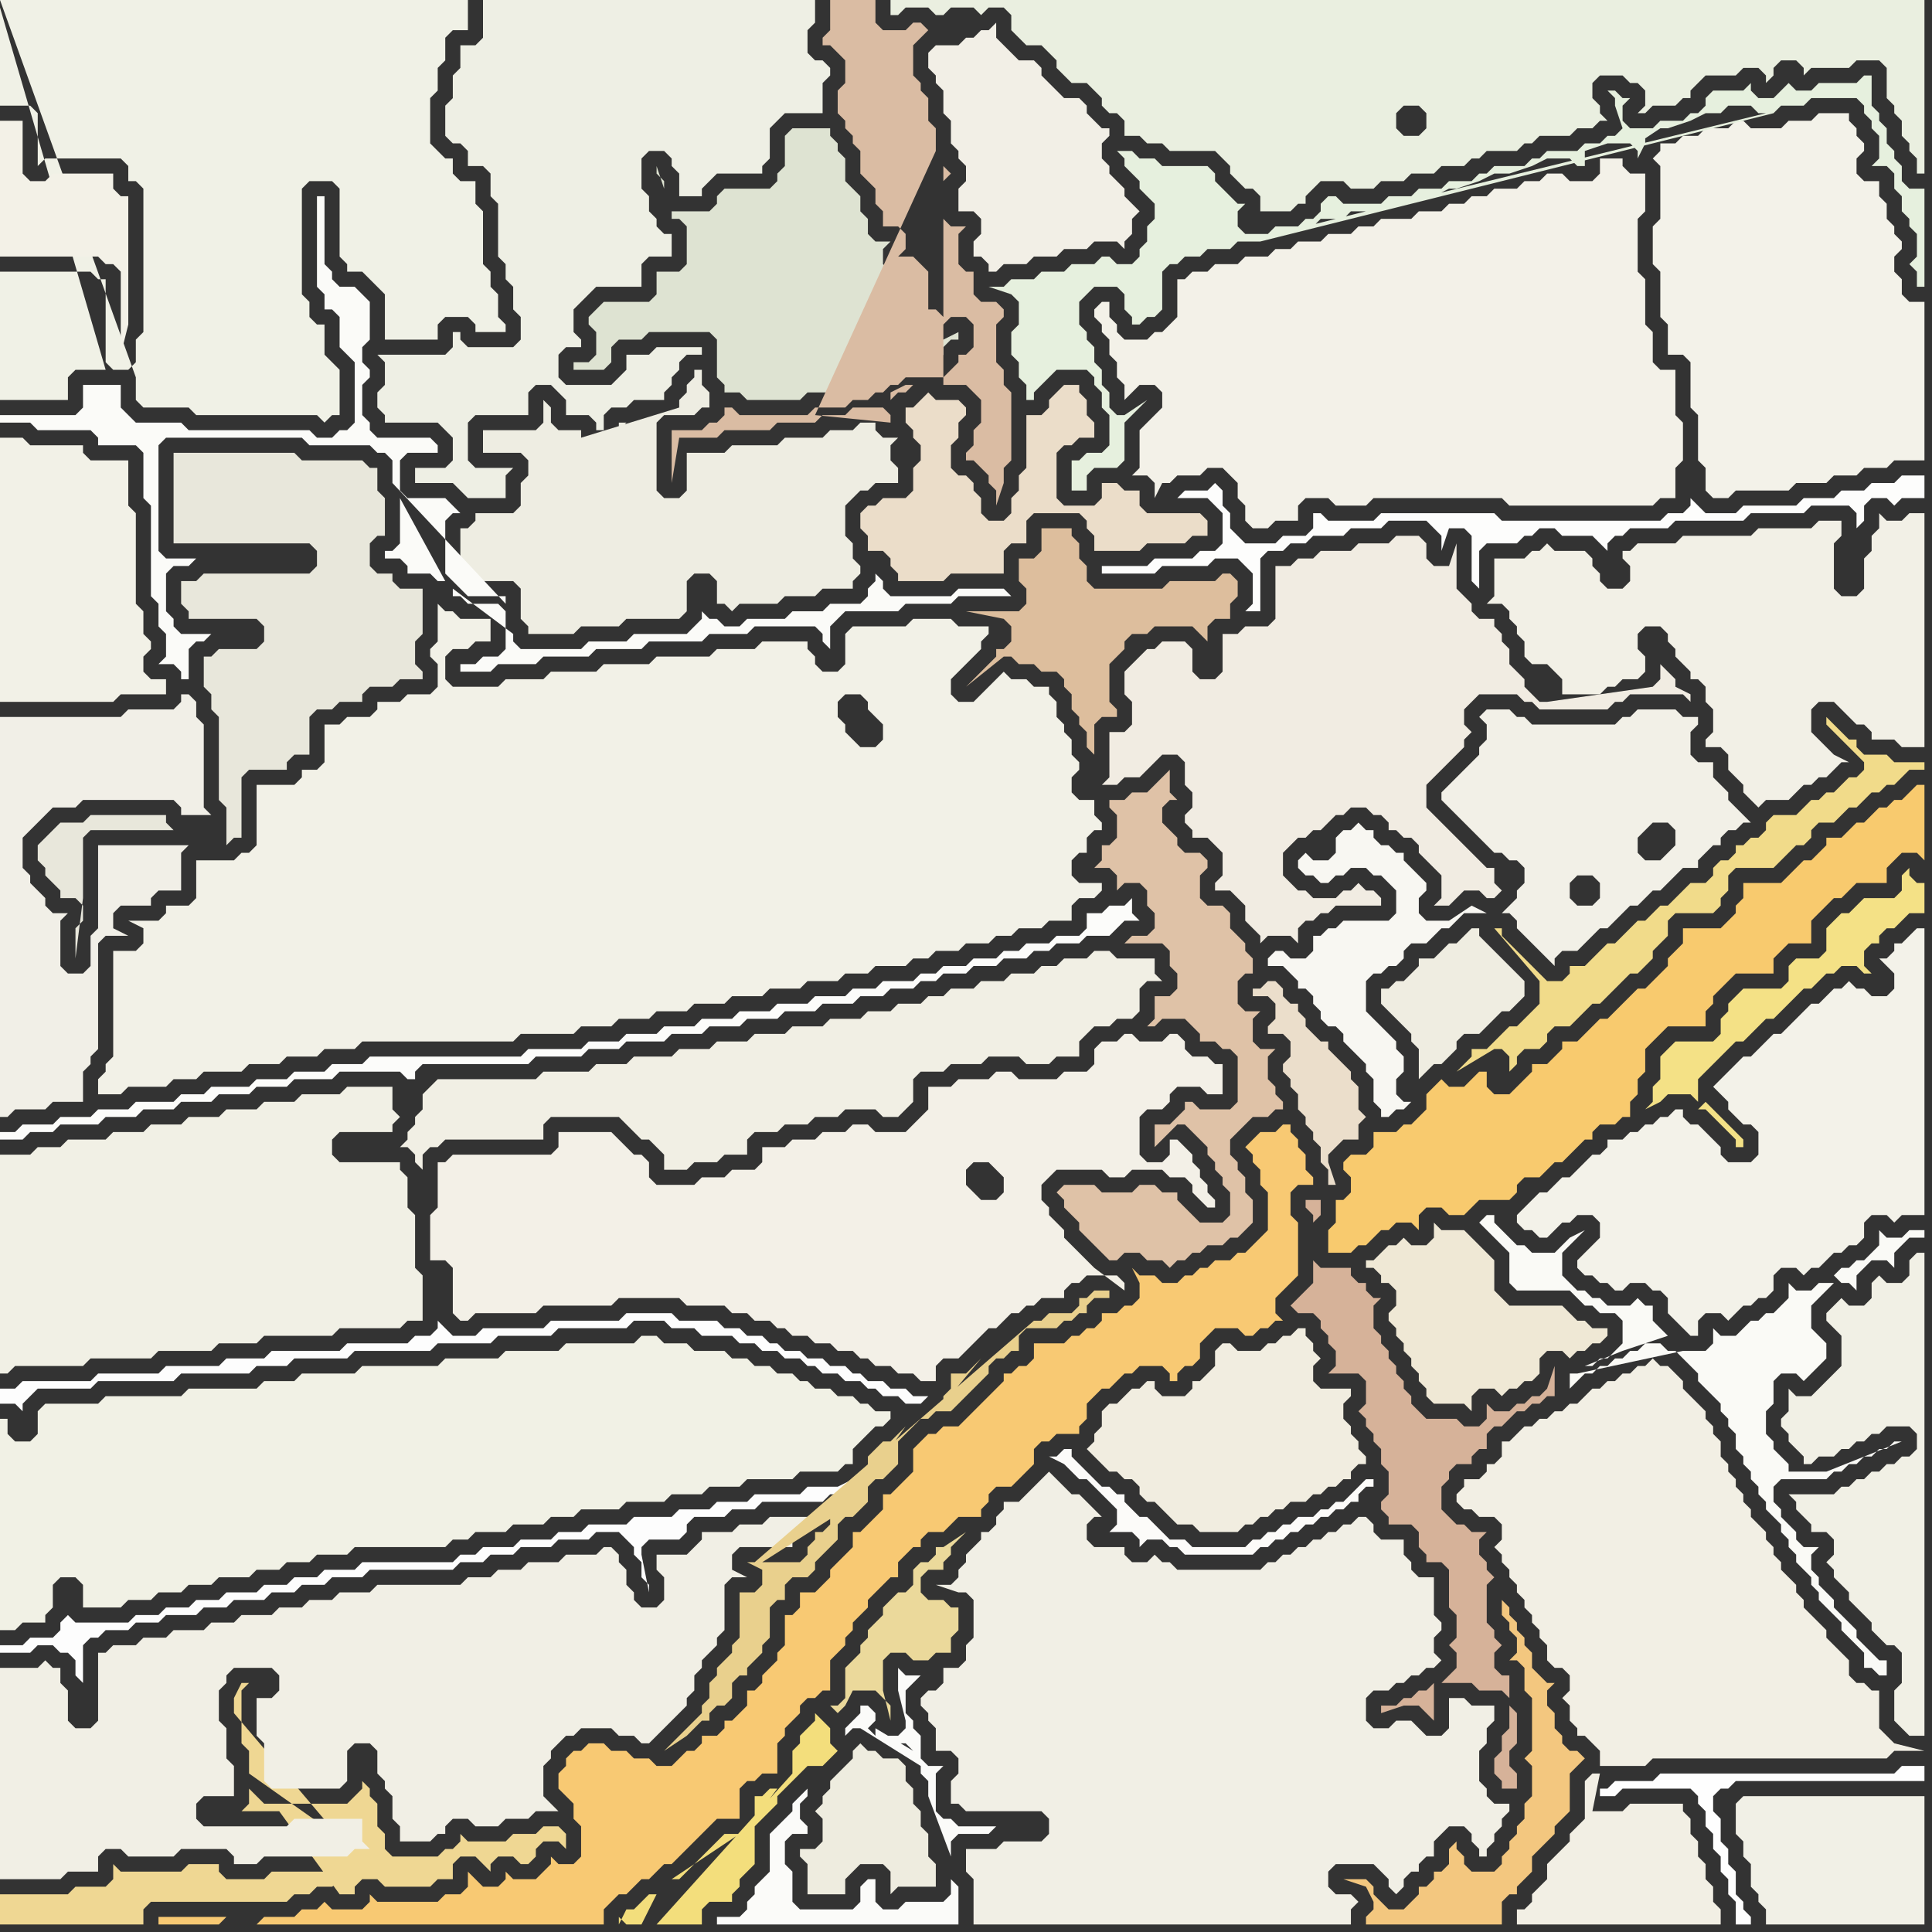 <svg width="256" height="256" xmlns="http://www.w3.org/2000/svg"><rect width="100%" height="100%" fill="#333333" stroke="none"/><script> 
var tempColor;
function hoverPath(evt){
obj = evt.target;
tempColor = obj.getAttribute("fill");
obj.setAttribute("fill","red");
//alert(tempColor);
//obj.setAttribute("stroke","red");}
function recoverPath(evt){
obj = evt.target;
obj.setAttribute("fill", tempColor);
//obj.setAttribute("stroke", tempColor);
}</script><path onmouseover="hoverPath(evt)" onmouseout="recoverPath(evt)" fill="rgb(222,227,210)" d="M  94,44l 0,0 1,1 0,5 1,1 0,1 2,0 1,1 7,0 1,-1 4,0 1,-1 2,0 1,-1 1,0 1,-1 1,0 1,-1 5,0 1,-1 0,-1 1,-1 1,0 0,-1 -2,1 -1,0 -1,-1 0,-1 -1,0 -1,-1 0,-5 -1,-1 -2,0 -1,-1 0,-2 1,-1 -2,0 -1,-1 0,-2 -1,-1 0,-2 -1,-1 -1,-1 0,-3 -1,-1 0,-1 -1,-1 0,-1 -5,0 -1,1 0,4 -1,1 0,1 -1,1 -6,0 -1,1 0,1 -1,1 -5,0 0,1 1,0 1,1 0,5 -1,1 -3,0 0,3 -1,1 -6,0 -1,1 -1,1 0,1 1,1 0,3 -1,1 -2,0 0,1 4,0 1,-1 0,-2 1,-1 3,0 1,-1 8,0 -6,-19 0,-1 -1,-1 0,-1 1,3 6,19Z"/>
<path onmouseover="hoverPath(evt)" onmouseout="recoverPath(evt)" fill="rgb(241,236,226)" d="M  151,87l 0,0 -1,1 -1,1 0,3 1,1 0,3 -1,1 -2,0 0,6 -1,1 2,0 1,-1 2,0 1,-1 1,-1 1,-1 2,0 1,1 0,3 1,1 0,2 -1,1 0,1 1,1 0,1 2,0 1,1 1,1 0,3 -1,1 0,1 2,0 1,1 1,1 0,2 1,1 1,1 0,1 1,-1 3,0 1,1 0,-2 1,-1 1,0 1,-1 1,0 1,-1 6,0 0,-1 -1,-1 -1,0 -1,-1 -1,1 -1,0 -1,1 -3,0 -1,-1 -1,0 -1,-1 -1,-1 0,-3 1,-1 1,-1 1,0 1,-1 1,0 1,-1 1,-1 1,0 1,-1 2,0 1,1 1,0 1,1 0,1 1,0 1,1 1,0 1,1 0,1 1,1 1,1 1,1 0,3 -1,1 2,0 1,-1 0,0 1,-1 2,0 1,1 1,0 1,-1 -1,-1 0,-2 -1,0 -1,-1 -1,-1 -1,-1 -1,-1 -1,-1 -1,-1 -1,-1 -1,-1 0,-3 1,-1 1,-1 1,-1 1,-1 1,-1 0,-1 1,-1 -1,-1 0,-2 1,-1 1,-1 5,0 1,1 1,0 1,1 9,0 1,-1 1,0 1,-1 7,0 1,1 0,-1 -2,-1 0,-1 -1,-1 -1,-1 0,2 -1,1 -14,2 -1,0 -1,-1 0,0 -1,-1 0,-1 -1,-1 -1,-1 0,-2 -1,-1 0,-1 -1,-1 0,-1 -2,0 -1,-1 0,-1 -1,-1 -1,-1 0,-6 -1,3 -2,0 -1,-1 0,-2 -1,-1 -3,0 -1,1 -4,0 -1,1 -4,0 -1,1 -2,0 -1,1 -2,0 0,7 -1,1 -3,0 -1,1 -2,0 0,5 -1,1 -2,0 -1,-1 0,-3 -1,-1 -3,0 -1,1 -1,0 -1,1Z"/>
<path onmouseover="hoverPath(evt)" onmouseout="recoverPath(evt)" fill="rgb(241,240,230)" d="M  231,238l -1,1 0,4 1,1 0,2 1,1 0,3 1,1 0,1 1,1 0,2 21,0 0,-17Z"/>
<path onmouseover="hoverPath(evt)" onmouseout="recoverPath(evt)" fill="rgb(240,241,230)" d="M  0,1l 0,13 4,0 1,1 0,7 1,-1 10,0 1,1 0,2 1,0 1,1 0,19 -1,1 0,3 -1,1 -2,0 -1,-1 0,-11 -1,0 -1,-1 -12,0 0,17 9,0 0,-3 1,-1 4,0 -14,-48 18,49 0,3 1,1 6,0 1,1 16,0 1,1 1,-1 1,0 0,-6 -1,-1 0,0 -1,-1 0,-4 -1,0 -1,-1 0,-2 -1,-1 0,-14 1,-1 3,0 1,1 0,9 1,1 0,1 2,0 1,1 1,1 1,1 0,6 7,0 0,-2 1,-1 3,0 1,1 0,1 4,0 0,-1 -1,-1 0,-3 -1,-1 0,-2 -1,-1 0,-7 -1,-1 0,-3 -2,0 -1,-1 0,-2 -1,0 -1,-1 -1,-1 0,-6 1,-1 0,-3 1,-1 0,-3 1,-1 2,0 0,-4 -62,0 18,50 -18,-49Z"/>
<path onmouseover="hoverPath(evt)" onmouseout="recoverPath(evt)" fill="rgb(241,240,229)" d="M  0,169l 0,13 1,0 1,-1 9,0 1,-1 8,0 1,-1 7,0 1,-1 5,0 1,-1 9,0 1,-1 8,0 1,-1 2,0 0,-6 -1,-1 0,-7 -1,-1 0,-4 -1,-1 0,-1 -8,0 -1,-1 0,-2 1,-1 7,0 0,-1 1,-1 -1,-1 0,-3 -6,0 -1,1 -5,0 -1,1 -4,0 -1,1 -4,0 -1,1 -4,0 -1,1 -4,0 -1,1 -4,0 -1,1 -5,0 -1,1 -3,0 -1,1 -4,0Z"/>
<path onmouseover="hoverPath(evt)" onmouseout="recoverPath(evt)" fill="rgb(241,239,228)" d="M  57,144l 0,0 -1,1 0,2 -1,1 0,1 -1,1 0,1 -1,1 1,0 1,1 0,1 1,1 0,-2 1,-1 1,0 1,-1 13,0 0,-2 1,-1 9,0 1,1 1,1 1,1 1,0 1,1 1,1 0,2 3,0 1,-1 3,0 1,-1 3,0 0,-2 1,-1 3,0 1,-1 3,0 1,-1 3,0 1,-1 4,0 1,1 2,0 2,-2 0,-3 1,-1 3,0 1,-1 4,0 1,-1 4,0 1,1 3,0 1,-1 3,0 0,-2 1,-1 1,-1 2,0 1,-1 2,0 1,-1 0,-3 1,-1 2,0 -1,-1 0,-2 -5,0 -1,-1 -2,0 -1,1 -3,0 -1,1 -2,0 -1,1 -3,0 -1,1 -3,0 -1,1 -3,0 -1,1 -2,0 -1,1 -3,0 -1,1 -3,0 -1,1 -4,0 -1,1 -4,0 -1,1 -4,0 -1,1 -4,0 -1,1 -4,0 -1,1 -5,0 -1,1 -4,0 -1,1 -6,0 -1,1 -13,0 -1,1Z"/>
<path onmouseover="hoverPath(evt)" onmouseout="recoverPath(evt)" fill="rgb(238,239,228)" d="M  66,0l -2,0 0,5 -1,1 -2,0 0,3 -1,1 0,3 -1,1 0,4 1,1 1,0 1,1 0,2 2,0 1,1 0,3 1,1 0,7 1,1 0,2 1,1 0,3 1,1 0,3 -1,1 -6,0 -1,-1 0,-1 -1,0 0,2 -1,1 -9,0 1,1 0,3 -1,1 0,2 1,1 0,1 7,0 1,1 1,1 0,3 -1,1 -4,0 0,2 5,0 1,1 1,1 5,0 0,-3 1,-1 -5,0 -1,-1 0,-5 1,-1 7,0 0,-3 1,-1 2,0 1,1 1,1 0,2 3,0 1,1 0,1 1,0 0,-2 1,-1 2,0 1,-1 4,0 0,-1 1,-1 0,-1 1,-1 0,-1 1,-1 2,0 0,-1 -6,0 -1,1 -3,0 0,2 -1,1 -1,1 -6,0 -1,-1 0,-3 1,-1 2,0 0,-1 -1,-1 0,-3 1,-1 1,-1 1,-1 6,0 0,-3 1,-1 3,0 0,-3 -1,0 -1,-1 0,-1 -1,-1 0,-2 -1,-1 0,-4 1,-1 2,0 1,1 0,1 1,1 0,3 3,0 0,-1 1,-1 1,-1 6,0 0,-1 1,-1 0,-4 1,-1 1,-1 5,0 0,-4 1,-1 0,-1 -1,-1 -1,0 -1,-1 0,-3 1,-1 0,-3Z"/>
<path onmouseover="hoverPath(evt)" onmouseout="recoverPath(evt)" fill="rgb(252,251,249)" d="M  140,193l -1,0 2,1 0,0 1,1 1,1 1,0 1,1 1,1 1,1 1,1 0,2 -1,1 3,0 1,1 0,1 1,-1 2,0 1,1 1,0 1,1 9,0 1,-1 1,0 1,-1 1,0 1,-1 1,0 1,-1 1,0 1,-1 1,0 1,-1 1,0 1,-1 1,0 0,-1 1,-1 1,0 0,-1 -1,0 -2,2 -1,1 -1,0 -1,1 -1,0 -1,1 -2,0 -1,1 -1,0 -1,1 -1,0 -1,1 -1,0 -1,1 -7,0 -1,-1 -2,0 -1,-1 -1,-1 -1,-1 -1,0 -1,-1 -1,-1 0,-1 -1,0 -1,-1 -1,0 -1,-1 -1,-1 -1,-1 -1,-1 0,-1 -1,0 -1,1Z"/>
<path onmouseover="hoverPath(evt)" onmouseout="recoverPath(evt)" fill="rgb(235,222,203)" d="M  180,145l 0,-1 -1,-1 0,-1 -2,-2 -1,-1 0,-1 -1,0 -1,-1 -1,-1 0,-1 -1,-1 0,-1 -1,0 -1,-1 0,-1 -1,-1 -1,0 -1,1 -1,0 0,1 2,0 1,1 0,2 -1,1 0,1 2,0 1,1 0,2 -1,1 0,1 1,1 0,1 1,1 0,2 1,1 0,1 1,1 0,1 1,1 0,2 1,1 0,2 1,0 -1,-3 0,-1 1,-1 1,-1 2,0 0,-2 1,-1 -1,-1Z"/>
<path onmouseover="hoverPath(evt)" onmouseout="recoverPath(evt)" fill="rgb(253,253,253)" d="M  1,218l -1,0 0,1 4,0 1,-1 2,0 1,1 1,0 1,1 0,2 1,1 0,-5 1,-1 1,0 1,-1 3,0 1,-1 3,0 1,-1 4,0 1,-1 3,0 1,-1 4,0 1,-1 3,0 1,-1 3,0 1,-1 4,0 1,-1 11,0 1,-1 3,0 1,-1 3,0 1,-1 4,0 1,-1 4,0 1,-1 3,0 1,1 1,1 0,1 1,1 0,2 1,1 0,1 -1,-5 0,-1 1,-1 4,0 1,-1 0,-1 1,-1 4,0 1,-1 3,0 1,-1 8,0 1,-1 2,0 0,-1 1,-1 -2,1 -4,0 -1,1 -6,0 -1,1 -4,0 -1,1 -4,0 -1,1 -5,0 -1,1 -5,0 -1,1 -3,0 -1,1 -4,0 -1,1 -4,0 -1,1 -2,0 -1,1 -12,0 -1,1 -4,0 -1,1 -3,0 -1,1 -3,0 -1,1 -4,0 -1,1 -3,0 -1,1 -3,0 -1,1 -3,0 -1,1 -7,0 -1,-1 0,0 -1,1 0,1 -1,1 -3,0 -1,1Z"/>
<path onmouseover="hoverPath(evt)" onmouseout="recoverPath(evt)" fill="rgb(234,239,224)" d="M  148,15l 0,0 1,1 0,2 2,0 1,1 2,0 1,1 6,0 1,1 1,1 0,1 1,1 1,1 1,0 1,1 0,2 4,0 1,-1 1,0 0,-1 1,-1 1,-1 3,0 1,1 3,0 1,-1 3,0 1,-1 3,0 1,-1 3,0 1,-1 1,0 1,-1 4,0 1,-1 1,0 1,-1 4,0 1,-1 2,0 1,-1 1,0 -1,-1 0,-1 -1,-1 0,-2 1,-1 3,0 1,1 1,0 1,1 0,2 -1,1 1,0 1,-1 3,0 1,-1 1,0 0,-1 1,-1 1,-1 4,0 1,-1 2,0 1,1 0,1 1,-1 0,-1 1,-1 2,0 1,1 0,1 1,-1 5,0 1,-1 3,0 1,1 0,4 1,1 0,1 1,1 0,2 1,1 0,1 1,1 0,2 1,0 0,-23 -137,0 0,2 1,0 1,-1 3,0 1,1 1,0 1,-1 3,0 1,1 1,-1 2,0 1,1 0,2 1,1 1,1 2,0 1,1 1,1 0,1 1,1 1,1 2,0 1,1 1,1 0,1 1,1 1,0 19,14 0,0 -19,-14 40,3 -2,0 -1,-1 0,-2 1,-1 2,0 1,1 0,2 -1,1 -40,-3Z"/>
<path onmouseover="hoverPath(evt)" onmouseout="recoverPath(evt)" fill="rgb(239,232,213)" d="M  198,170l 0,-3 -1,-1 -1,-1 -1,-1 -1,-1 -3,0 -1,-1 0,2 -1,1 -2,0 -1,-1 -1,1 -1,0 -1,1 -1,1 -1,0 0,1 1,0 1,1 0,1 1,0 1,1 0,2 -1,1 0,1 1,1 0,1 1,1 0,1 1,1 0,1 1,1 0,1 1,1 0,1 1,1 4,0 1,1 0,-2 1,-1 2,0 1,1 1,-1 1,0 1,-1 1,0 1,-1 0,-2 1,-1 2,0 1,1 1,-1 1,0 1,-1 1,0 1,-1 0,-1 -2,0 -1,-1 -1,0 -1,-1 -1,-1 -7,0 -1,-1 -1,-1Z"/>
<path onmouseover="hoverPath(evt)" onmouseout="recoverPath(evt)" fill="rgb(242,239,228)" d="M  208,226l 0,2 1,1 0,1 1,0 1,1 1,1 0,2 6,0 1,-1 31,0 1,-1 4,0 -4,-1 0,0 -1,-1 -1,-1 0,-5 -1,0 -1,-1 -1,0 -1,-1 0,-2 -1,-1 -1,-1 -1,-1 0,-1 -1,-1 -1,-1 -1,-1 0,-1 -1,-1 0,-1 -1,-1 -1,-1 0,-1 -1,-1 0,-1 -1,-1 0,-1 -1,-1 -1,-1 0,-1 -1,-1 0,-1 -1,-1 0,-1 -1,-1 0,-1 -1,-1 0,-2 -1,-1 0,-1 -1,-1 0,-1 -1,-1 -1,-1 -1,-1 0,-1 -1,-1 -1,-1 -1,0 -1,-1 -1,1 -1,0 -1,1 -1,0 -1,1 -1,0 -1,1 -1,0 -1,1 -1,1 -1,0 -1,1 -1,0 -1,1 -1,0 -1,1 -1,0 -1,1 -1,1 -1,0 0,2 -1,1 -1,0 0,1 -1,1 -2,0 0,1 -1,1 0,1 1,1 1,0 1,1 2,0 1,1 0,2 -1,1 1,1 0,1 1,1 0,1 1,1 0,1 1,1 0,1 1,1 0,1 1,1 0,1 1,1 0,2 1,1 1,0 1,1 0,2 -1,1 1,1 4,9 -1,0 -1,1 0,5 -1,1 -1,1 0,1 -2,2 -1,1 0,2 -1,1 -1,1 0,1 -1,1 -1,0 0,2 27,0 0,-2 -1,-1 0,-2 -1,-1 0,-2 -1,-1 0,-2 -1,-1 0,-2 -1,-1 0,-1 -7,0 -1,1 -4,0 1,-5 -4,-9Z"/>
<path onmouseover="hoverPath(evt)" onmouseout="recoverPath(evt)" fill="rgb(242,240,230)" d="M  216,73l -1,0 0,1 1,1 0,2 -1,1 -2,0 -1,-1 0,-1 -1,-1 0,-1 -1,-1 -4,0 -1,-1 -1,1 -1,0 -1,1 -4,0 0,5 -1,1 2,0 1,1 0,1 1,1 0,1 1,1 0,2 1,1 2,0 1,1 1,1 0,2 5,0 1,-1 1,0 1,-1 2,0 1,-1 0,-2 -1,-1 0,-2 1,-1 2,0 1,1 0,1 1,1 0,1 1,1 1,1 0,1 1,0 1,1 0,2 1,1 0,3 -1,1 0,1 2,0 1,1 0,2 1,1 1,1 0,1 1,1 1,1 1,-1 3,0 1,-1 1,-1 1,0 1,-1 1,0 1,-1 1,-1 1,0 -2,-1 0,0 -1,-1 -1,-1 -1,-1 0,-3 1,-1 2,0 1,1 1,1 1,1 1,0 1,1 0,1 3,0 1,1 3,0 0,-31 -2,0 -1,1 -2,0 -1,-1 0,2 -1,1 0,2 -1,1 0,4 -1,1 -2,0 -1,-1 0,-6 1,-1 0,-2 -3,0 -1,1 -7,0 -1,1 -9,0 -1,1 -5,0 -1,1Z"/>
<path onmouseover="hoverPath(evt)" onmouseout="recoverPath(evt)" fill="rgb(239,215,147)" d="M  45,251l 2,0 0,-1 1,-1 2,0 1,1 6,0 1,-1 2,0 0,-2 1,-1 2,0 2,2 0,-1 1,-1 2,0 1,1 1,0 1,-1 0,-1 1,-1 2,0 1,1 0,-2 -1,-1 -2,0 -1,1 -3,0 -1,1 -5,0 -1,-1 0,1 -1,1 -1,0 -1,1 -6,0 -1,-1 0,-2 -1,-1 0,-3 -1,-1 0,-1 -1,-1 0,1 -1,1 0,0 -1,1 -11,0 -1,-1 -1,-1 0,2 -1,1 5,0 8,11 2,-3 -11,0 -1,1 -5,0 -1,-1 0,-1 -4,0 -1,1 -8,0 -1,-1 0,2 -1,1 -4,0 -1,1 -9,0 0,4 19,0 0,-2 1,-1 18,0 1,-1 2,0 1,-1 2,0 3,-2 -2,3 3,-4 2,0 -17,-12 0,-3 -1,-1 0,-7 1,-1 -1,0 -1,2 0,2 17,20 -3,4Z"/>
<path onmouseover="hoverPath(evt)" onmouseout="recoverPath(evt)" fill="rgb(253,253,253)" d="M  58,175l 0,1 -1,1 -2,0 -1,1 -8,0 -1,1 -9,0 -1,1 -5,0 -1,1 -7,0 -1,1 -8,0 -1,1 -9,0 -1,1 -2,0 0,2 2,0 1,1 0,-1 1,-1 0,0 1,-1 7,0 1,-1 10,0 1,-1 9,0 1,-1 4,0 1,-1 7,0 1,-1 10,0 1,-1 7,0 1,-1 7,0 1,-1 9,0 1,-1 4,0 1,1 3,0 1,1 4,0 1,1 2,0 1,1 2,0 1,1 2,0 1,1 1,0 1,1 2,0 1,1 2,0 1,1 1,0 1,1 2,0 1,1 2,0 1,-1 -2,0 -1,-1 -2,0 -1,-1 -2,0 -1,-1 -1,0 -1,-1 -2,0 -1,-1 -2,0 -1,-1 -2,0 -1,-1 -1,0 -1,-1 -2,0 -1,-1 -2,0 -1,-1 -5,0 -1,-1 -6,0 -1,1 -9,0 -1,1 -8,0 -1,1 -3,0 -1,-1 -1,-1Z"/>
<path onmouseover="hoverPath(evt)" onmouseout="recoverPath(evt)" fill="rgb(238,236,223)" d="M  111,235l 0,0 -1,1 0,1 -1,1 0,1 -1,1 1,1 0,3 -1,1 -2,0 0,1 1,1 0,4 5,0 0,-2 1,-1 1,-1 3,0 1,1 0,3 1,-1 5,0 0,-3 -1,-1 0,-3 -1,-1 0,-2 -1,-1 0,-2 -1,-1 0,-2 -1,-1 -2,0 -1,-1 -1,0 -1,-1 -1,1 0,1 -1,1 -1,1Z"/>
<path onmouseover="hoverPath(evt)" onmouseout="recoverPath(evt)" fill="rgb(235,217,155)" d="M  117,220l 0,0 1,-1 2,0 1,1 2,0 1,-1 2,0 0,-2 1,-1 0,-3 -1,0 -1,-1 -2,0 -1,-1 0,-2 1,-1 2,0 0,-1 1,-1 0,-1 1,-1 1,-1 -3,2 -1,0 0,1 -1,1 -1,0 -1,1 0,2 -1,1 -1,0 -1,1 -1,1 0,1 -1,1 -1,1 0,1 -1,1 0,1 -1,1 -1,1 0,4 -1,1 -1,0 1,1 0,0 1,-1 0,0 1,-2 3,0 1,1 1,1 0,2 -1,-4Z"/>
<path onmouseover="hoverPath(evt)" onmouseout="recoverPath(evt)" fill="rgb(242,239,230)" d="M  150,27l 0,0 -1,-1 0,-1 -1,-1 -1,-1 0,-1 -1,-1 0,-2 1,-1 0,-1 -1,0 -1,-1 -1,-1 0,-1 -1,-1 -2,0 -1,-1 -1,-1 -1,-1 0,-1 -1,-1 -2,0 -1,-1 -1,-1 -1,-1 0,-2 -1,1 -1,0 -1,1 -1,0 -1,1 -3,0 -1,1 0,2 1,1 0,1 1,1 0,3 1,1 0,3 1,1 0,1 1,1 0,2 -1,1 0,3 2,0 1,1 0,2 -1,1 0,2 1,0 1,1 0,1 1,0 1,-1 3,0 1,-1 3,0 1,-1 3,0 1,-1 3,0 1,1 0,-1 1,-1 0,-2 1,-1 -1,-1Z"/>
<path onmouseover="hoverPath(evt)" onmouseout="recoverPath(evt)" fill="rgb(243,241,232)" d="M  151,59l 0,3 -1,1 2,0 1,1 0,2 1,-2 1,0 1,-1 3,0 1,-1 2,0 1,1 1,1 0,2 1,1 0,2 1,1 2,0 1,-1 3,0 0,-2 1,-1 3,0 1,1 4,0 1,-1 17,0 1,1 19,0 1,-1 2,0 0,-4 1,-1 0,-5 -1,-1 0,-6 -2,0 -1,-1 0,-4 -1,-1 0,-6 -1,-1 0,-7 1,-1 0,-5 -2,0 -1,-1 0,-1 -3,0 0,2 -1,1 -3,0 -1,-1 -2,0 -1,1 -2,0 -1,1 -3,0 -1,1 -2,0 -1,1 -2,0 -1,1 -3,0 -1,1 -4,0 -1,1 -2,0 -1,1 -3,0 -1,1 -3,0 -1,1 -2,0 -1,1 -3,0 -1,1 -3,0 -1,1 -2,0 -1,1 -1,0 0,5 -1,1 -1,1 -1,0 -1,1 -3,0 -1,-1 0,-1 -1,-1 0,-2 -1,0 -1,1 0,1 1,1 0,1 1,1 0,2 1,1 0,2 1,1 0,2 1,-1 0,0 1,-1 2,0 1,1 0,2 -1,1 -1,1 -1,1Z"/>
<path onmouseover="hoverPath(evt)" onmouseout="recoverPath(evt)" fill="rgb(242,240,231)" d="M  221,109l 0,0 1,1 0,2 -2,2 -2,0 -1,-1 0,-2 1,-1 1,-1 2,0 1,7 1,-1 2,0 0,-1 1,-1 1,-1 1,0 0,-1 1,-1 1,0 1,-1 1,0 -1,-1 0,0 -1,-1 -1,-1 0,-1 -1,-1 -1,-1 0,-2 -2,0 -1,-1 0,-3 1,-1 0,-1 -2,0 -1,-1 -5,0 -1,1 -1,0 -1,1 -11,0 -1,-1 -1,0 -1,-1 -3,0 -1,1 1,1 0,2 -1,1 0,1 -1,1 -1,1 -1,1 -2,2 0,1 1,1 1,1 1,1 1,1 1,1 1,1 1,1 1,0 1,1 1,0 1,1 0,2 -1,1 0,1 -1,1 -1,1 1,0 1,1 0,1 1,1 1,1 1,1 1,1 1,1 0,-1 1,-1 2,0 1,-1 1,-1 1,-1 1,0 2,-2 1,-1 1,0 1,-1 1,-1 1,0 1,-1 1,-1 -1,-7 -9,10 -1,1 -2,0 -1,-1 0,-2 1,-1 2,0 1,1 0,2 9,-10Z"/>
<path onmouseover="hoverPath(evt)" onmouseout="recoverPath(evt)" fill="rgb(241,239,231)" d="M  0,100l 0,48 1,0 1,-1 4,0 1,-1 4,0 0,-4 1,-1 0,-1 1,-1 0,-14 1,-1 3,0 -2,-1 0,-2 1,-1 4,0 0,-1 1,-1 3,0 0,-5 1,-1 -12,0 0,11 -1,1 0,4 -1,1 -2,0 -1,-1 0,-6 1,-1 -2,0 -1,-1 0,-1 -1,-1 -1,-1 0,-1 -1,-1 0,-4 1,-1 1,-1 1,-1 1,-1 3,0 1,-1 12,0 1,1 0,1 4,0 -1,-1 0,-11 -1,-1 0,-2 -1,-1 -1,0 0,1 -1,1 -6,0 -1,1 -16,0Z"/>
<path onmouseover="hoverPath(evt)" onmouseout="recoverPath(evt)" fill="rgb(241,241,229)" d="M  5,188l 0,2 -1,1 -2,0 -1,-1 0,-2 -1,0 0,28 2,0 1,-1 3,0 0,-1 1,-1 0,-3 1,-1 2,0 1,1 0,3 5,0 1,-1 3,0 1,-1 3,0 1,-1 3,0 1,-1 4,0 1,-1 3,0 1,-1 3,0 1,-1 4,0 1,-1 12,0 1,-1 2,0 1,-1 4,0 1,-1 4,0 1,-1 3,0 1,-1 5,0 1,-1 5,0 1,-1 4,0 1,-1 4,0 1,-1 6,0 1,-1 5,0 1,-1 1,0 0,-2 1,-1 2,-2 1,0 1,-1 0,-1 -2,0 -1,-1 -1,0 -1,-1 -2,0 -1,-1 -2,0 -1,-1 -1,0 -1,-1 -2,0 -1,-1 -2,0 -1,-1 -2,0 -1,-1 -4,0 -1,-1 -3,0 -1,-1 -2,0 -1,1 -9,0 -1,1 -7,0 -1,1 -7,0 -1,1 -10,0 -1,1 -7,0 -1,1 -4,0 -1,1 -9,0 -1,1 -10,0 -1,1 -7,0 -1,1Z"/>
<path onmouseover="hoverPath(evt)" onmouseout="recoverPath(evt)" fill="rgb(241,239,229)" d="M  14,219l -1,0 0,9 -1,1 -2,0 -1,-1 0,-4 -1,-1 0,-2 -1,0 -1,-1 -1,1 -5,0 0,28 8,0 1,-1 4,0 0,-2 1,-1 2,0 1,1 6,0 1,-1 6,0 1,1 0,1 3,0 1,-1 11,0 1,-1 2,0 -1,-1 0,-3 -9,0 -1,1 -11,0 -1,-1 0,-2 1,-1 4,0 0,-4 -1,-1 0,-4 -1,-1 0,-4 1,-1 0,-1 1,-1 5,0 1,1 0,2 -1,1 -2,0 0,5 1,1 0,5 1,1 9,0 1,-1 0,-4 1,-1 2,0 1,1 0,3 1,1 0,1 1,1 0,3 1,1 0,2 4,0 1,-1 1,0 0,-1 1,-1 2,0 1,1 3,0 1,-1 3,0 1,-1 3,0 -1,-1 0,0 -1,-1 0,-4 1,-1 0,-1 2,-2 1,0 1,-1 4,0 1,1 2,0 1,1 1,0 1,-1 1,-1 1,-1 1,-1 1,-1 0,-1 1,-1 0,-2 1,-1 0,-1 1,-1 1,-1 0,-1 1,-1 0,-6 1,-1 2,0 -2,-1 0,-2 1,-1 7,0 0,-1 1,-1 0,-1 1,-1 -5,0 -1,1 -3,0 -1,1 -4,0 0,1 -1,1 -1,1 -4,0 0,2 1,1 0,3 -1,1 -2,0 -1,-1 0,-1 -1,-1 0,-2 -1,-1 0,-1 -1,-1 -1,0 -1,1 -4,0 -1,1 -4,0 -1,1 -3,0 -1,1 -3,0 -1,1 -11,0 -1,1 -4,0 -1,1 -3,0 -1,1 -3,0 -1,1 -4,0 -1,1 -3,0 -1,1 -4,0 -1,1 -3,0 -1,1 -3,0 -1,1Z"/>
<path onmouseover="hoverPath(evt)" onmouseout="recoverPath(evt)" fill="rgb(243,240,231)" d="M  58,156l 0,4 -1,1 0,6 2,0 1,1 0,6 1,1 1,0 1,-1 8,0 1,-1 9,0 1,-1 8,0 1,1 5,0 1,1 2,0 1,1 2,0 1,1 1,0 1,1 2,0 1,1 2,0 1,1 2,0 1,1 1,0 1,1 2,0 1,1 2,0 1,1 2,0 0,-2 1,-1 2,0 1,-1 1,-1 2,-2 1,0 1,-1 1,-1 1,0 1,-1 1,0 1,-1 3,0 0,-1 1,-1 1,0 1,-1 4,0 1,1 0,1 -4,-3 -1,-1 -1,-1 -1,-1 -1,-1 0,-1 -1,-1 -1,-1 0,-1 -1,-1 0,-2 1,-1 1,-1 6,0 1,1 2,0 1,-1 4,0 1,1 2,0 1,1 0,1 2,2 1,0 0,-1 -1,-1 0,-1 -1,-1 0,-1 -1,-1 0,-1 -1,-1 -1,-1 -1,0 0,2 -1,1 -2,0 -1,-1 0,-5 1,-1 2,0 1,-1 0,-1 1,-1 3,0 1,1 2,0 0,-4 -1,0 -1,-1 -2,0 -1,-1 0,-1 -1,-1 -1,0 -1,1 -3,0 -1,-1 -1,0 -1,1 -2,0 -1,1 0,2 -1,1 -3,0 -1,1 -5,0 -1,-1 -2,0 -1,1 -4,0 -1,1 -3,0 0,3 -1,1 -1,1 -1,1 -4,0 -1,-1 -2,0 -1,1 -3,0 -1,1 -3,0 -1,1 -3,0 0,2 -1,1 -3,0 -1,1 -3,0 -1,1 -5,0 -1,-1 0,-2 -1,-1 -1,0 -1,-1 -1,-1 -1,-1 -7,0 0,2 -1,1 -13,0 -1,1 -1,0 0,2 75,0 0,2 -1,1 -2,0 -1,-1 -1,-1 0,-2 1,-1 2,0 1,1 1,1Z"/>
<path onmouseover="hoverPath(evt)" onmouseout="recoverPath(evt)" fill="rgb(238,237,226)" d="M  77,58l 0,-1 -3,0 -1,-1 0,-2 -1,-1 0,3 -1,1 -7,0 0,3 5,0 1,1 0,2 -1,1 0,3 -1,1 -5,0 0,1 -1,1 -1,0 0,5 1,1 0,0 1,1 5,0 1,1 0,4 1,1 0,1 6,0 1,-1 5,0 1,-1 7,0 1,-1 0,-4 1,-1 2,0 1,1 0,3 1,0 1,1 1,-1 5,0 1,-1 4,0 1,-1 4,0 0,-1 1,-1 0,-1 -1,-1 0,-2 -1,-1 0,-4 1,-1 1,-1 1,0 1,-1 3,0 0,-2 -1,-1 0,-2 1,-1 -2,0 -1,-1 0,-1 -2,0 -1,1 -3,0 -1,1 -5,0 -1,1 -6,0 -1,1 -5,0 0,5 -1,1 -2,0 -1,-1 0,-9 1,-1 4,0 1,-1 1,0 0,-2 -1,-1 0,-2 -1,0 0,1 -1,1 0,1 -1,1 0,1 -13,4 1,1 0,0 -1,-1 2,1 2,0 1,-1 0,0 -3,1 -2,-1 5,-1 1,-1 -1,0 0,1 -5,1Z"/>
<path onmouseover="hoverPath(evt)" onmouseout="recoverPath(evt)" fill="rgb(243,242,233)" d="M  222,19l -2,0 0,1 -1,1 1,1 0,7 -1,1 0,5 1,1 0,6 1,1 0,4 2,0 1,1 0,6 1,1 0,6 1,1 0,3 1,1 2,0 1,-1 7,0 1,-1 4,0 1,-1 3,0 1,-1 3,0 1,-1 4,0 0,-21 -2,0 -1,-1 0,-2 -1,-1 0,-2 1,-1 0,-1 -1,-1 0,-1 -1,-1 0,-2 -1,-1 0,-2 -2,0 -1,-1 0,-2 1,-1 0,-1 -1,-1 0,-1 -1,-1 0,-1 -4,0 -1,1 -3,0 -1,1 -4,0 -1,-1 -1,0 -1,1 -3,0 -1,1 -2,0 -1,1Z"/>
<path onmouseover="hoverPath(evt)" onmouseout="recoverPath(evt)" fill="rgb(241,240,229)" d="M  244,180l 0,1 -1,1 -2,2 -1,1 -2,0 -1,-1 0,3 -1,1 0,1 1,1 0,1 1,1 1,1 0,1 1,0 1,-1 2,0 1,-1 1,0 1,-1 1,0 1,-1 1,0 1,-1 3,0 1,1 0,2 -1,1 -1,0 -1,1 -1,0 -1,1 -1,0 -1,1 -1,0 -1,1 -1,0 -1,1 -6,0 1,1 0,1 1,1 1,1 0,1 2,0 1,1 0,2 -1,1 1,1 0,1 1,1 1,1 0,1 1,1 1,1 1,1 0,1 1,1 1,1 1,0 1,1 0,4 -1,1 0,4 1,1 0,0 1,1 2,0 0,-64 -1,0 -1,1 0,2 -1,1 -2,0 -1,-1 -1,1 0,2 -1,1 -2,0 -1,-1 -1,1 0,0 -1,1 0,1 1,1 0,0 1,1Z"/>
<path onmouseover="hoverPath(evt)" onmouseout="recoverPath(evt)" fill="rgb(242,241,231)" d="M  0,61l 0,32 15,0 1,-1 6,0 0,-2 -2,0 -1,-1 0,-2 1,-1 0,-1 -1,-1 0,-3 -1,-1 0,-12 -1,-1 0,-6 -5,0 -1,-1 0,-1 -7,0 -1,-1 -3,0Z"/>
<path onmouseover="hoverPath(evt)" onmouseout="recoverPath(evt)" fill="rgb(218,188,163)" d="M  124,20l 0,-3 -1,-1 0,-3 -1,-1 0,-1 -1,-1 0,-4 1,-1 1,-1 0,0 -1,-1 -1,0 -1,1 -3,0 -1,-1 0,-3 -6,0 0,4 -1,1 0,1 1,0 1,1 1,1 0,3 -1,1 0,3 1,1 0,1 1,1 0,1 1,1 0,3 1,1 1,1 0,2 1,1 0,2 2,0 1,1 0,2 -1,1 2,0 1,1 1,1 0,5 1,0 1,1 0,1 1,-1 2,0 1,1 0,3 -1,1 -1,0 0,1 -1,1 -1,1 -5,0 -1,1 -1,0 -1,1 -1,0 -1,1 -2,0 -1,1 -4,0 -1,1 -9,0 -1,-1 -1,0 0,1 -1,1 -1,0 -1,1 -4,0 0,7 1,-6 5,0 1,-1 6,0 1,-1 5,0 1,-1 3,0 1,-1 4,0 1,1 0,-2 1,-1 1,0 1,-1 -1,0 -2,1 0,4 -10,-1 16,-35 1,31 3,0 1,1 1,1 0,3 -1,1 0,2 -1,1 0,1 1,0 1,1 1,1 0,1 1,1 0,2 1,-3 0,-2 1,-1 0,-9 -1,-1 0,-2 -1,-1 0,-5 1,-1 0,-1 -1,-1 -2,0 -1,-1 0,-3 -1,0 -1,-1 0,-4 1,-1 -2,0 -1,-1 0,-5 1,-1 -1,-1 0,29 -1,-31Z"/>
<path onmouseover="hoverPath(evt)" onmouseout="recoverPath(evt)" fill="rgb(235,221,201)" d="M  143,52l 0,-1 -2,0 -1,1 -1,1 0,1 -1,1 -2,0 0,7 -1,1 0,2 -1,1 0,2 -1,1 -2,0 -1,-1 0,-2 -1,-1 0,-1 -1,-1 -1,0 -1,-1 0,-3 1,-1 0,-2 1,-1 0,-1 -1,-1 -3,0 -1,-1 -1,1 0,0 -1,1 -1,0 0,2 1,1 0,1 1,1 0,2 -1,1 0,3 -1,1 -3,0 -1,1 -1,0 -1,1 0,2 1,1 0,2 2,0 1,1 0,1 1,1 0,1 6,0 1,-1 7,0 0,-3 1,-1 2,0 0,-3 1,-1 6,0 1,1 0,1 1,1 0,2 6,0 1,-1 5,0 1,-1 2,0 0,-2 -1,-1 -7,0 -1,-1 0,-2 -2,0 -1,-1 -2,0 0,2 -1,1 -4,0 -1,-1 0,-6 1,-1 1,0 1,-1 2,0 0,-2 -1,-1 0,-2 -1,-1Z"/>
<path onmouseover="hoverPath(evt)" onmouseout="recoverPath(evt)" fill="rgb(223,194,167)" d="M  155,132l -2,0 0,3 -1,1 1,0 1,-1 3,0 1,1 1,1 0,1 2,0 1,1 1,0 1,1 0,6 -1,1 -4,0 -1,-1 -1,0 0,1 -1,1 -1,1 -2,0 0,3 3,-3 1,0 1,1 1,1 1,1 0,1 1,1 0,1 1,1 0,1 1,1 0,3 -1,1 -3,0 -1,-1 -1,-1 -1,-1 0,-1 -2,0 -1,-1 -2,0 -1,1 -4,0 -1,-1 -4,0 -1,1 1,1 0,1 1,1 1,1 0,1 1,1 1,1 1,1 1,1 1,0 1,-1 2,0 1,1 2,0 1,1 1,-1 1,0 1,-1 1,0 1,-1 2,0 1,-1 1,0 1,-1 1,-1 0,-3 -1,-1 0,-2 -1,-1 0,-1 -1,-1 0,-2 1,-1 1,-1 1,-1 2,0 1,-1 1,0 0,-1 -1,-1 0,-1 -1,-1 0,-3 1,-1 -2,0 -1,-1 0,-3 1,-1 -2,0 -1,-1 0,-3 1,-1 1,0 0,-2 -1,-1 0,-1 -1,-1 -1,-1 0,-2 -1,-1 -2,0 -1,-1 0,-3 1,-1 0,-1 -1,-1 -2,0 -1,-1 0,-1 -1,-1 -1,-1 0,-2 1,-1 1,0 -1,-1 0,-3 -1,1 -1,1 -1,1 -2,0 -1,1 -2,0 0,1 1,1 0,3 -1,1 -1,0 0,2 -1,1 2,0 1,1 0,2 1,-1 2,0 1,1 0,2 1,1 0,2 -1,1 -2,0 -1,1 5,0 1,1 0,2 1,1 0,2 -1,1Z"/>
<path onmouseover="hoverPath(evt)" onmouseout="recoverPath(evt)" fill="rgb(214,178,153)" d="M  191,207l 0,0 1,1 0,5 1,1 0,3 -1,1 1,1 0,2 -1,1 -1,1 4,0 1,1 3,0 1,1 0,-3 -1,0 -1,-1 0,-2 1,-1 -1,-1 0,-1 -1,-1 0,-5 1,-1 -1,-1 0,-1 -1,-1 0,-2 1,-1 -2,0 -1,-1 -1,0 -1,-1 -1,-1 0,-3 1,-1 0,-1 1,-1 2,0 0,-1 1,-1 1,0 0,-2 1,-1 1,0 1,-1 1,-1 1,0 1,-1 1,0 1,-1 1,0 0,-4 -1,3 0,0 -1,1 -1,0 -1,1 -1,0 -1,1 -2,0 -1,-1 0,2 -1,1 -2,0 -1,-1 -4,0 -1,-1 -1,-1 0,-1 -1,-1 0,-1 -1,-1 0,-1 -1,-1 0,-1 -1,-1 0,-1 -1,-1 0,-3 1,-1 -1,0 -1,-1 0,-1 -1,0 -1,-1 0,-1 -4,0 -1,-1 0,-5 1,-1 0,-2 -2,0 0,1 1,1 0,9 -1,1 -2,2 1,1 2,0 1,1 0,1 1,1 0,1 1,1 0,2 -1,1 4,0 1,1 0,3 -1,1 1,1 0,1 1,1 0,1 1,1 0,2 1,1 0,3 -1,1 0,1 1,1 0,1 3,0 1,1 0,2 1,1 0,1 2,0 9,19 0,3 -1,1 0,2 -1,1 0,2 1,1 0,1 2,0 0,-2 -1,-1 0,-2 1,-1 0,-4 -1,-1 -9,-19 -1,16 -1,1 -1,0 -1,1 -1,0 -1,1 -2,0 0,1 3,-1 2,0 1,1 1,1 0,-5 1,-16Z"/>
<path onmouseover="hoverPath(evt)" onmouseout="recoverPath(evt)" fill="rgb(254,254,254)" d="M  213,237l -1,0 0,1 2,0 1,-1 9,0 1,1 0,1 1,1 0,2 1,1 0,2 1,1 0,2 1,1 0,2 1,1 0,3 2,0 0,-1 -1,-1 0,-1 -1,-1 0,-3 -1,-1 0,-2 -1,-1 0,-3 -1,-1 0,-2 1,-1 1,0 1,-1 25,0 0,-2 -3,0 -1,1 -31,0 -1,1 -5,0 -1,1Z"/>
<path onmouseover="hoverPath(evt)" onmouseout="recoverPath(evt)" fill="rgb(252,252,250)" d="M  1,150l -1,0 0,1 3,0 1,-1 3,0 1,-1 5,0 1,-1 4,0 1,-1 4,0 1,-1 4,0 1,-1 4,0 1,-1 4,0 1,-1 5,0 1,-1 8,0 1,1 1,0 0,-1 1,-1 14,0 1,-1 6,0 1,-1 4,0 1,-1 5,0 1,-1 4,0 1,-1 4,0 1,-1 4,0 1,-1 4,0 1,-1 4,0 1,-1 3,0 1,-1 3,0 1,-1 2,0 1,-1 3,0 1,-1 3,0 1,-1 3,0 1,-1 2,0 1,-1 3,0 1,-1 3,0 1,-1 1,-1 2,0 -1,-1 0,-2 -1,1 -2,0 -1,1 -2,0 0,2 -1,1 -3,0 -1,1 -3,0 -1,1 -2,0 -1,1 -3,0 -1,1 -3,0 -1,1 -2,0 -1,1 -4,0 -1,1 -3,0 -1,1 -4,0 -1,1 -4,0 -1,1 -4,0 -1,1 -4,0 -1,1 -4,0 -1,1 -4,0 -1,1 -4,0 -1,1 -7,0 -1,1 -20,0 -1,1 -4,0 -1,1 -4,0 -1,1 -4,0 -1,1 -5,0 -1,1 -3,0 -1,1 -5,0 -1,1 -4,0 -1,1 -4,0 -1,1 -4,0 -1,1 -1,0 53,-6Z"/>
<path onmouseover="hoverPath(evt)" onmouseout="recoverPath(evt)" fill="rgb(232,231,219)" d="M  29,110l -6,0 -1,-1 0,-1 -10,0 -1,1 -3,0 -1,1 -1,1 -1,1 0,2 1,1 0,1 1,1 1,1 0,1 2,0 1,1 0,2 -1,1 0,4 1,-8 0,-8 1,-1 17,0 1,1 0,1 1,-1 1,0 0,-8 1,-1 5,0 0,-1 1,-1 2,0 0,-5 1,-1 2,0 1,-1 3,0 0,-1 1,-1 3,0 1,-1 3,0 0,-1 -1,-1 0,-3 1,-1 0,-6 -3,0 -1,-1 0,-1 -2,0 -1,-1 0,-3 1,-1 1,0 0,-5 -1,-1 0,-3 -1,0 -1,-1 -8,0 -1,-1 -16,0 0,12 18,0 1,1 0,2 -1,1 -14,0 -1,1 -2,0 0,3 1,1 0,1 9,0 1,1 0,2 -1,1 -5,0 -1,1 -1,0 0,4 1,1 0,2 1,1 0,11 1,1 0,4 -1,-1Z"/>
<path onmouseover="hoverPath(evt)" onmouseout="recoverPath(evt)" fill="rgb(248,201,115)" d="M  30,254l -9,0 0,1 8,0 1,-1 4,1 46,0 0,-2 1,-1 1,-1 1,0 1,-1 1,-1 1,0 1,-1 1,-1 1,0 1,-1 1,-1 1,-1 1,-1 1,-1 1,-1 3,0 0,-4 1,-1 1,0 1,-1 2,0 0,-4 1,-1 0,-1 1,-1 1,-1 0,-1 1,-1 1,0 1,-1 1,0 0,-4 1,-1 1,-1 0,-1 1,-1 0,-1 1,-1 1,-1 0,-1 1,-1 1,-1 1,-1 1,0 0,-2 1,-1 1,-1 1,0 0,-1 1,-1 2,0 1,-1 1,-1 3,0 0,-1 1,-1 0,-1 1,-1 2,0 3,-3 0,-2 1,-1 1,0 1,-1 3,0 0,-1 1,-1 0,-2 1,-1 1,-1 1,0 1,-1 1,-1 1,0 1,-1 3,0 1,1 0,1 1,0 0,-1 1,-1 1,0 1,-1 0,-2 1,-1 1,-1 3,0 1,1 1,0 1,-1 1,0 1,-1 1,0 -1,-1 0,-2 1,-1 1,-1 1,-1 0,-7 -1,-1 0,-3 1,-1 2,0 0,-1 -1,-1 0,-2 -1,-1 0,-1 -1,-1 0,-1 -1,0 -1,1 -2,0 -1,1 -1,1 1,1 0,1 1,1 0,2 1,1 0,5 -1,1 -1,1 -1,1 -1,0 -1,1 -2,0 -1,1 -1,0 -1,1 -1,0 -1,1 -2,0 -1,-1 -2,0 -1,-1 1,2 0,2 -1,1 -1,0 -1,1 -2,0 0,1 -1,1 -1,0 -1,1 -1,0 -1,1 -4,0 0,2 -1,1 -1,0 -1,1 -1,0 0,1 -1,1 -1,1 -1,1 -1,1 -1,1 -1,1 -2,0 -1,1 -1,0 -1,1 -1,1 0,3 -1,1 -1,1 -1,1 -1,0 0,2 -1,1 -1,1 -1,1 -1,0 0,2 -1,1 -1,1 -1,1 0,1 -1,1 -1,1 -2,0 0,2 -1,1 -1,0 0,4 -1,1 0,1 -1,1 -1,1 0,1 -1,1 -1,0 0,2 -1,1 -1,1 -1,0 0,1 -1,1 -2,0 0,1 -1,1 -1,0 -1,1 -1,1 -2,0 -1,-1 -2,0 -1,-1 -2,0 -1,-1 -2,0 -1,1 -1,0 -1,1 0,1 -1,1 0,2 1,1 0,0 1,1 0,2 1,1 0,4 -1,1 -2,0 -1,-1 0,1 -1,1 -1,1 -3,0 -1,-1 0,1 -1,1 -2,0 -1,-1 -1,-1 0,2 -1,1 -2,0 -1,1 -8,0 -1,-1 0,1 -1,1 -4,0 -1,-1 -1,1 -2,0 -1,1 -4,0 -1,1 -4,-1Z"/>
<path onmouseover="hoverPath(evt)" onmouseout="recoverPath(evt)" fill="rgb(251,251,248)" d="M  60,78l 0,1 1,0 1,1 4,0 1,1 0,5 -1,1 -2,0 -1,1 -2,0 0,1 4,0 1,-1 5,0 1,-1 6,0 1,-1 6,0 1,-1 7,0 1,-1 5,0 1,-1 8,0 1,1 0,1 1,1 0,-3 1,-1 1,-1 7,0 1,-1 6,0 1,-1 7,0 -1,-1 -6,0 -1,1 -8,0 -1,-1 0,-1 -1,-1 0,1 -1,1 0,1 -1,1 -4,0 -1,1 -4,0 -1,1 -5,0 -1,1 -2,0 -1,-1 -1,0 -1,-1 0,1 -1,1 0,0 -1,1 -7,0 -1,1 -5,0 -1,1 -8,0 -1,-1 0,-1 -8,-6 7,2 0,-1 -5,0 -1,-1 -1,-1 -1,-1 0,-7 1,-1 1,0 -1,-1 0,0 -1,-1 -5,0 -1,-1 0,-4 1,-1 4,0 0,-1 -1,-1 -7,0 -1,-1 0,-1 -1,-1 0,-4 1,-1 0,-1 -1,-1 0,-2 1,-1 0,-5 -1,-1 -1,-1 -2,0 -1,-1 0,-1 -1,-1 0,-9 -1,0 0,12 1,1 0,2 1,0 1,1 0,4 1,1 1,1 0,8 -1,1 -1,0 -1,1 -2,0 -1,-1 -16,0 -1,-1 -6,0 -1,-1 -1,-1 0,-3 -5,0 0,3 -1,1 -10,0 0,1 4,0 1,1 7,0 1,1 0,1 5,0 1,1 0,6 1,1 0,12 1,1 0,3 1,1 0,3 -1,1 2,0 1,1 0,1 1,0 0,-4 1,-1 1,0 1,-1 -4,0 -1,-1 0,-1 -1,-1 0,-5 1,-1 2,0 1,-1 -4,0 -1,-1 0,-14 1,-1 18,0 1,1 8,0 1,1 1,0 1,1 0,3 15,16 -7,-2 -7,-12 0,6 -1,1 -1,0 0,1 2,0 1,1 0,1 3,0 1,1 1,0 -6,-11 7,12Z"/>
<path onmouseover="hoverPath(evt)" onmouseout="recoverPath(evt)" fill="rgb(243,222,124)" d="M  87,255l 6,0 0,-2 1,-1 3,0 0,-1 1,-1 0,-1 1,-1 1,-1 0,-5 1,-1 1,-1 1,-1 0,-1 1,-1 3,-3 2,0 1,-1 1,-1 -1,-1 0,-2 -1,-1 -1,-1 0,1 -1,1 0,0 -1,1 0,1 -1,1 0,3 -18,20 16,-18 -1,0 -1,1 -1,0 0,3 3,-4 -16,18 -4,0 -1,-1 0,1 1,-2 1,0 1,-1 1,-1 1,0 -2,4 2,0 11,-12 -2,0 -1,1 -1,1 -1,1 -1,1 -1,1 -1,1 -1,0 9,-6 -11,12Z"/>
<path onmouseover="hoverPath(evt)" onmouseout="recoverPath(evt)" fill="rgb(241,237,224)" d="M  145,190l 0,1 -1,1 1,1 1,1 1,1 1,0 1,1 1,0 1,1 0,1 1,1 1,0 1,1 1,1 1,1 2,0 1,1 5,0 1,-1 1,0 1,-1 1,0 1,-1 1,0 1,-1 2,0 1,-1 1,0 1,-1 1,0 1,-1 1,0 0,-1 1,-1 1,0 0,-1 -1,-1 0,-1 -1,-1 0,-1 -1,-1 0,-2 1,-1 0,-1 -4,0 -1,-1 0,-2 1,-1 -1,-1 0,-1 -1,-1 0,-1 -1,0 -1,1 -1,0 -1,1 -1,0 -1,1 -3,0 -1,-1 -1,0 -1,1 0,2 -1,1 -1,1 -1,0 0,1 -1,1 -3,0 -1,-1 0,-1 -1,0 -1,1 -1,0 -1,1 -1,1 -1,0 -1,1 0,2 -1,1Z"/>
<path onmouseover="hoverPath(evt)" onmouseout="recoverPath(evt)" fill="rgb(239,237,225)" d="M  191,126l 0,0 -1,1 -2,0 0,1 -1,1 -1,1 -1,0 -1,1 -1,0 0,2 1,1 0,0 1,1 1,1 1,1 0,1 1,1 0,4 1,-1 0,0 1,-1 1,0 1,-1 1,-1 0,-1 1,-1 2,0 1,-1 1,-1 1,-1 1,0 1,-1 1,-1 0,-2 -1,-1 0,0 -1,-1 -1,-1 -1,-1 -1,-1 -1,-1 0,-1 -1,0 -1,1 0,0 -1,1 -1,0 -1,1Z"/>
<path onmouseover="hoverPath(evt)" onmouseout="recoverPath(evt)" fill="rgb(243,199,127)" d="M  200,214l 0,-1 -1,-1 0,2 1,1 0,1 1,1 0,2 -1,1 1,0 1,1 0,3 1,1 0,7 -1,1 1,1 0,4 -1,1 0,2 -1,1 0,1 -1,1 0,1 -1,1 0,1 -1,1 -3,0 -1,-1 0,-1 -1,-1 0,-1 -1,1 0,2 -1,1 -1,0 0,1 -1,1 -1,0 0,1 -2,2 -2,0 -2,-2 0,-1 -1,-1 -3,0 3,1 1,2 0,1 -1,1 0,1 18,0 0,-3 1,-1 1,0 0,-1 1,-1 1,-1 0,-2 1,-1 1,-1 1,-1 0,-1 1,-1 1,-1 0,-5 1,-1 1,-1 -1,-1 -1,0 -1,-1 0,-1 -1,-1 0,-2 -1,-1 0,-2 1,-1 -1,0 -1,-1 0,0 -1,-1 0,-2 -1,-1 0,-1 -1,-1 0,-1 -1,-1Z"/>
<path onmouseover="hoverPath(evt)" onmouseout="recoverPath(evt)" fill="rgb(250,250,246)" d="M  209,182l -1,0 0,2 1,-1 1,-1 1,0 1,-1 1,0 1,-1 1,0 1,-1 1,0 1,-1 2,0 1,1 1,0 1,1 1,1 1,1 0,1 1,1 1,1 1,1 0,1 1,1 0,1 1,1 0,2 1,1 0,1 1,1 0,1 1,1 0,1 1,1 0,1 1,1 1,1 0,1 1,1 0,1 1,1 0,1 1,1 1,1 0,1 1,1 0,1 1,1 1,1 1,1 0,1 1,1 1,1 1,1 0,2 1,0 1,1 1,0 0,-2 -1,0 -1,-1 -1,-1 -1,-1 0,-1 -1,-1 -1,-1 -1,-1 0,-1 -1,-1 -1,-1 0,-1 -1,-1 0,-2 1,-1 -2,0 -1,-1 0,-1 -1,-1 -1,-1 0,-1 -1,-1 0,-2 1,-1 6,0 1,-1 1,0 1,-1 1,0 1,-1 1,0 1,-1 1,0 1,-1 1,0 -10,4 -5,0 0,-1 -1,-1 -1,-1 0,-1 -1,-1 0,-3 1,-1 0,-3 1,-1 2,0 1,1 1,-1 1,-1 1,-1 0,-2 -1,-1 -1,-1 0,-3 2,-2 1,-1 -2,0 -1,1 -2,0 -1,-1 0,2 -1,1 -1,1 -1,0 -1,1 -1,0 -1,1 -1,1 -2,0 -1,-1 0,2 -1,1 -3,0 -14,3 34,-13 1,1 1,0 1,1 0,-2 1,-1 1,-1 2,0 1,1 0,-2 1,-1 1,-1 2,0 0,-1 -2,0 -1,1 -2,0 -1,-1 0,2 -1,1 -1,1 -1,0 -1,1 -1,0 -1,1 -34,13 12,-5 -1,-1 -1,-1 0,-2 -1,0 -1,-1 -1,1 -3,0 -1,-1 -1,0 -1,-1 -1,0 -1,-1 -1,-1 0,-3 2,-2 1,-1 -2,1 0,0 -1,1 0,0 -1,1 -3,0 -1,-1 -1,0 -1,-1 -1,-1 -1,-1 0,-1 -1,0 -1,1 0,0 1,1 0,0 1,1 1,1 1,1 0,4 1,1 7,0 1,1 1,1 1,0 1,1 2,0 1,1 0,3 -1,1 -1,1 -1,0 -1,1 -1,0 5,-2 6,-2 -12,5Z"/>
<path onmouseover="hoverPath(evt)" onmouseout="recoverPath(evt)" fill="rgb(244,225,134)" d="M  220,142l 0,1 -1,1 0,2 -1,1 2,-1 0,0 1,-1 3,0 1,1 0,-3 1,-1 1,-1 1,-1 1,-1 1,-1 1,0 1,-1 1,-1 1,-1 1,0 1,-1 1,-1 1,-1 1,-1 1,0 1,-1 1,-1 1,0 1,-1 2,0 1,1 1,0 1,1 -2,-2 0,-2 1,-1 1,0 0,-1 1,-1 1,0 2,-2 2,0 0,-4 -1,0 -1,-1 0,-1 -1,1 0,2 -1,1 -4,0 -2,2 -1,0 -1,1 -1,1 0,3 -1,1 -3,0 -1,1 0,2 -1,1 -5,0 -1,1 -1,1 0,1 -1,1 0,2 -1,1 -5,0 -1,1 -1,1 0,2 6,4 -1,1 1,0 1,1 1,1 1,1 1,1 0,1 1,0 0,-1 -4,-4 -1,-1 -6,-4Z"/>
<path onmouseover="hoverPath(evt)" onmouseout="recoverPath(evt)" fill="rgb(243,241,231)" d="M  12,23l -5,0 -1,1 -2,0 -1,-1 0,-7 -3,0 0,18 13,0 1,1 1,0 1,1 0,11 1,-4 0,-17 -1,0 -1,-1 0,-2Z"/>
<path onmouseover="hoverPath(evt)" onmouseout="recoverPath(evt)" fill="rgb(242,241,231)" d="M  14,142l 0,0 -1,1 0,2 3,0 1,-1 5,0 1,-1 3,0 1,-1 5,0 1,-1 4,0 1,-1 4,0 1,-1 4,0 1,-1 20,0 1,-1 7,0 1,-1 4,0 1,-1 4,0 1,-1 4,0 1,-1 4,0 1,-1 4,0 1,-1 4,0 1,-1 4,0 1,-1 3,0 1,-1 4,0 1,-1 2,0 1,-1 3,0 1,-1 3,0 1,-1 2,0 1,-1 3,0 1,-1 3,0 0,-2 1,-1 2,0 1,-1 0,-1 -3,0 -1,-1 0,-2 1,-1 1,0 0,-2 1,-1 1,0 0,-1 -1,-1 0,-2 -2,0 -1,-1 0,-2 1,-1 0,-1 -1,-1 0,-2 -1,-1 0,-1 -1,-1 0,-2 -1,-1 0,-1 -2,0 -1,-1 -2,0 -1,-1 -4,4 -2,0 -1,-1 0,-2 1,-1 2,-2 1,-1 0,-1 1,-1 0,-1 -4,0 -1,-1 -5,0 -1,1 -7,0 -1,1 0,4 -1,1 -2,0 -1,-1 0,-1 -1,-1 0,-1 -6,0 -1,1 -5,0 -1,1 -7,0 -1,1 -6,0 -1,1 -6,0 -1,1 -5,0 -1,1 -6,0 -1,-1 0,-3 1,-1 2,0 1,-1 2,0 0,-3 -4,0 -1,-1 -1,0 -1,-1 0,5 -1,1 0,1 1,1 0,3 -1,1 -3,0 -1,1 -3,0 0,1 -1,1 -3,0 -1,1 -2,0 0,5 -1,1 -2,0 0,1 -1,1 -5,0 0,8 -1,1 -1,0 -1,1 -5,0 0,5 -1,1 -3,0 0,1 -1,1 -4,0 2,1 0,2 -1,1 -3,0 0,14 -1,1 0,1 98,-50 2,0 1,1 0,1 1,1 1,1 0,2 -1,1 -2,0 -1,-1 -1,-1 0,-1 -1,-1 0,-2 1,-1 -98,50Z"/>
<path onmouseover="hoverPath(evt)" onmouseout="recoverPath(evt)" fill="rgb(233,208,141)" d="M  100,207l -1,0 2,1 0,2 -1,1 -2,0 0,6 -1,1 0,1 -1,1 -1,1 0,1 -1,1 0,2 -1,1 0,1 -1,1 -3,3 -1,1 3,-2 2,-2 1,0 0,-1 1,-1 1,0 1,-1 0,-2 1,-1 1,0 0,-1 1,-1 1,-1 0,-1 1,-1 0,-4 1,-1 1,0 0,-2 1,-1 2,0 1,-1 0,-1 1,-1 1,-1 1,-1 0,-2 1,-1 1,0 1,-1 1,-1 0,-2 1,-1 1,0 1,-1 1,-1 0,-3 1,-1 1,-1 1,-1 1,0 1,-1 2,0 1,-1 3,-3 1,-1 0,-1 1,-1 1,0 1,-1 1,0 0,-2 1,-1 4,0 1,-1 1,0 1,-1 1,0 0,-1 1,-1 2,0 0,-1 -2,0 -1,1 -1,0 0,1 -1,1 -3,0 -1,1 -1,0 -37,32 30,-27 -1,1 -1,1 -2,0 0,2 -1,1 0,1 5,-6 -30,27 20,-18 -1,1 -1,1 -1,0 -1,1 -1,1 0,3 5,-7 -20,18 12,-7 -1,0 -1,1 0,1 -1,1 -1,0 0,1 -1,1 0,1 -1,1 -5,0 11,-7 -12,7 32,-29 0,0 -32,29Z"/>
<path onmouseover="hoverPath(evt)" onmouseout="recoverPath(evt)" fill="rgb(251,251,249)" d="M  126,246l 0,-2 1,-1 4,0 1,-1 -5,0 -1,-1 -1,0 -1,-1 0,-5 1,-1 -2,0 -1,-1 0,-3 -1,-1 0,-1 -1,-1 0,-3 1,-1 1,-1 -2,0 -1,-1 0,3 1,4 0,1 -1,1 -2,0 1,1 2,0 1,1 -5,-3 0,1 -1,-1 1,-1 0,-1 -1,-1 -1,0 0,1 -1,1 -1,1 0,1 1,-1 1,0 8,5 0,1 1,1 0,2 3,8 0,5 -1,1 -5,0 -1,1 -2,0 -1,-1 0,-3 -1,0 -1,1 0,2 -1,1 -7,0 -1,-1 0,-4 -1,-1 0,-3 1,-1 2,0 0,-1 -1,-1 0,-2 1,-1 0,-1 -1,1 0,0 -1,1 0,1 -1,1 -2,2 0,5 -1,1 -1,1 0,1 -1,1 0,1 -1,1 -3,0 0,1 32,0 0,-5 -1,-1Z"/>
<path onmouseover="hoverPath(evt)" onmouseout="recoverPath(evt)" fill="rgb(241,239,229)" d="M  129,245l -1,0 0,3 1,1 0,6 50,0 0,-2 1,-1 -1,-1 -2,0 -1,-1 0,-2 1,-1 5,0 1,1 1,1 0,1 1,1 1,-1 0,-1 1,-1 1,0 0,-1 1,-1 1,0 0,-2 1,-1 1,-1 2,0 1,1 0,1 1,1 0,1 1,0 0,-1 1,-1 0,-1 1,-1 0,-1 1,-1 0,-1 -2,0 -1,-1 0,-1 -1,-1 0,-4 1,-1 0,-2 1,-1 0,-2 -3,0 -1,-1 -2,0 0,4 -1,1 -2,0 -1,-1 -1,-1 -2,0 -1,1 -2,0 -1,-1 0,-3 1,-1 2,0 1,-1 1,0 1,-1 1,0 1,-1 1,0 1,-1 -1,-1 0,-2 1,-1 0,-1 -1,-1 0,-5 -2,0 -1,-1 0,-1 -1,-1 0,-2 -3,0 -1,-1 0,-1 -1,-1 -1,0 -1,1 -1,0 -1,1 -1,0 -1,1 -1,0 -1,1 -1,0 -1,1 -1,0 -1,1 -1,0 -1,1 -11,0 -1,-1 -1,0 -1,-1 -1,1 -2,0 -1,-1 0,-1 -4,0 -1,-1 0,-2 1,-1 1,0 -1,-1 0,0 -1,-1 -1,-1 -1,0 -1,-1 -1,-1 -1,-1 -1,1 -1,1 -1,1 -1,1 -2,0 0,1 -1,1 0,1 -1,1 -1,0 0,1 -1,1 -1,1 0,1 -1,1 0,1 -1,1 -2,0 3,1 1,0 1,1 0,5 -1,1 0,2 -1,1 -2,0 0,2 -1,1 -1,0 -1,1 0,1 1,1 0,1 1,1 0,3 2,0 1,1 0,2 -1,1 0,3 1,0 1,1 10,0 1,1 0,2 -1,1 -5,0 -1,1Z"/>
<path onmouseover="hoverPath(evt)" onmouseout="recoverPath(evt)" fill="rgb(221,190,157)" d="M  137,88l 0,0 1,1 2,0 1,1 0,1 1,1 0,2 1,1 0,1 1,1 0,2 1,1 0,-4 1,-1 2,0 0,-1 -1,-1 0,-5 1,-1 1,-1 0,-1 1,-1 2,0 1,-1 5,0 1,1 1,1 0,-2 1,-1 2,0 0,-2 1,-1 0,-2 -1,-1 -1,0 -1,1 -6,0 -1,1 -9,0 -1,-1 0,-2 -1,-1 0,-2 -1,-1 0,-1 -4,0 0,3 -1,1 -2,0 0,3 1,1 0,2 -1,1 -7,0 5,1 0,0 1,1 0,2 -1,1 -1,0 0,1 -1,1 -1,1 -1,1 -1,1 5,-4 1,0 1,1Z"/>
<path onmouseover="hoverPath(evt)" onmouseout="recoverPath(evt)" fill="rgb(248,202,110)" d="M  178,159l -1,0 0,3 -1,1 0,3 3,0 1,-1 1,0 1,-1 1,-1 1,0 1,-1 2,0 1,1 0,-2 1,-1 2,0 1,1 2,0 1,-1 0,0 1,-1 4,0 1,-1 0,-1 1,-1 2,0 1,-1 1,-1 1,0 1,-1 1,-1 1,-1 1,0 0,-1 1,-1 2,0 1,-1 1,0 0,-2 1,-1 0,-2 1,-1 0,-3 1,-1 1,-1 1,-1 5,0 0,-2 1,-1 0,-1 1,-1 1,-1 1,-1 5,0 0,-2 1,-1 1,-1 3,0 0,-3 1,-1 1,-1 1,-1 1,0 2,-2 4,0 0,-2 1,-1 1,-1 2,0 1,1 0,-10 -1,0 -1,1 0,0 -1,1 -1,0 -1,1 -1,0 -1,1 -1,1 -1,0 -2,2 -2,0 0,1 -1,1 -1,1 -1,0 -1,1 -1,1 -1,1 -5,0 0,2 -1,1 0,1 -1,1 -1,1 -5,0 0,2 -1,1 -1,1 0,1 -1,1 -1,1 -1,1 -1,0 -1,1 -1,1 -1,1 -1,1 -1,0 -1,1 -1,1 -1,1 -2,0 0,1 -1,1 -1,1 -2,0 0,1 -1,1 -1,1 -1,1 -2,0 -1,-1 0,-2 -1,0 -1,1 -1,1 -2,0 -1,-1 -1,1 0,0 -1,1 0,2 -1,1 -1,1 -1,0 -1,1 -3,0 0,2 -1,1 -2,0 -1,1 0,1 1,1 0,2 -1,1 19,-18 -19,18Z"/>
<path onmouseover="hoverPath(evt)" onmouseout="recoverPath(evt)" fill="rgb(248,247,242)" d="M  182,143l 0,3 1,1 0,1 1,0 1,-1 1,0 1,-1 -1,0 -1,-1 0,-2 1,-1 0,-2 -1,-1 0,-1 -1,-1 -1,-1 -1,-1 -1,-1 0,-4 1,-1 1,0 1,-1 1,0 1,-1 0,-1 1,-1 2,0 1,-1 1,-1 1,0 1,-1 1,-1 3,0 -2,-1 0,0 -3,2 -3,0 -1,-1 0,-2 1,-1 0,-1 -1,-1 0,0 -1,-1 -1,-1 0,-1 -1,0 -1,-1 -1,0 -1,-1 0,-1 -1,0 -1,-1 -1,1 -1,0 -1,1 0,2 -1,1 -2,0 -1,-1 -1,1 0,1 1,1 1,0 1,1 1,0 1,-1 1,0 1,-1 2,0 1,1 1,0 1,1 1,1 0,3 -1,1 -6,0 -1,1 -1,0 -1,1 -1,0 0,2 -1,1 -2,0 -1,-1 -1,0 -1,1 0,1 2,0 1,1 1,1 0,1 1,0 1,1 0,1 1,1 0,1 1,1 1,0 1,1 0,1 1,1 1,1 1,1 0,1 1,1Z"/>
<path onmouseover="hoverPath(evt)" onmouseout="recoverPath(evt)" fill="rgb(243,242,233)" d="M  203,159l 0,0 -1,1 -1,1 0,1 1,1 1,0 1,1 1,0 1,-1 0,0 1,-1 1,0 1,-1 2,0 1,1 0,2 -1,1 -1,1 -1,1 0,1 1,1 1,0 1,1 1,0 1,1 1,0 1,-1 2,0 1,1 1,0 1,1 0,2 1,1 1,1 1,1 1,0 0,-2 1,-1 2,0 1,1 1,-1 0,0 1,-1 1,0 1,-1 1,0 1,-1 0,-2 1,-1 2,0 1,1 1,-1 1,0 1,-1 1,-1 1,0 1,-1 1,0 1,-1 0,-2 1,-1 2,0 1,1 1,-1 3,0 0,-38 -1,0 -1,1 -1,1 -1,0 0,1 -1,1 -1,0 1,1 0,0 1,1 0,2 -1,1 -2,0 -1,-1 -1,0 -1,-1 -1,1 -1,0 -1,1 -1,1 -1,0 -1,1 -1,1 -1,1 -1,1 -1,0 -2,2 -1,1 -1,0 -1,1 -1,1 -1,1 -1,1 1,1 0,0 1,1 0,1 1,1 1,1 1,0 1,1 0,3 -1,1 -3,0 -1,-1 0,-1 -1,-1 -1,-1 -1,-1 -1,0 -1,-1 0,-1 -1,0 -1,1 -1,0 -1,1 -1,0 -1,1 -1,0 -1,1 -2,0 0,1 -1,1 -1,0 -3,3 -1,0 -1,1 -1,1 -1,0 -1,1Z"/>
<path onmouseover="hoverPath(evt)" onmouseout="recoverPath(evt)" fill="rgb(230,240,222)" d="M  235,15l 1,-1 3,0 1,-1 6,0 1,1 0,1 1,1 0,1 1,1 0,3 -1,1 2,0 1,1 0,2 1,1 0,2 1,1 0,1 1,1 0,3 -1,1 1,1 0,2 1,0 0,-13 -2,0 -1,-1 0,-2 -1,-1 0,-1 -1,-1 0,-2 -1,-1 0,-1 -1,-1 0,-4 -1,0 -1,1 -5,0 -1,1 -2,0 -1,-1 0,0 -1,1 -1,1 -2,0 -1,-1 0,-1 -1,1 -4,0 -1,1 0,1 -1,1 -1,0 -1,1 -3,0 -1,1 -3,0 -1,-1 0,-2 1,-1 -1,0 -1,-1 -1,0 1,1 0,1 1,3 -1,1 -1,0 -1,1 -2,0 -1,1 -4,0 -1,1 -1,0 -1,1 -4,0 -1,1 -1,0 -1,1 -3,0 -1,1 -3,0 -1,1 -3,0 -1,1 -5,0 -1,-1 -1,0 -1,1 0,1 -1,1 -1,0 -1,1 -3,0 -1,1 -3,0 -1,-1 0,-2 1,-1 -1,0 -1,-1 0,0 -1,-1 -1,-1 0,-1 -1,-1 -6,0 -1,-1 -2,0 -1,-1 -2,0 1,1 0,1 1,1 1,1 0,1 1,1 1,1 0,2 -1,1 0,2 -1,1 0,1 -1,1 -2,0 -1,-1 -1,0 -1,1 -3,0 -1,1 -3,0 -1,1 -3,0 -1,1 -2,0 3,1 0,0 1,1 0,3 -1,1 0,3 1,1 0,2 1,1 0,2 1,0 0,-1 1,-1 1,-1 1,-1 4,0 1,1 0,1 1,1 0,2 1,1 0,4 -1,1 -2,0 -1,1 -1,0 0,4 2,0 0,-2 1,-1 3,0 1,-1 0,-5 3,-3 -3,2 -1,0 -1,-1 0,-2 -1,-1 0,-2 -1,-1 0,-2 -1,-1 0,-1 -1,-1 0,-3 1,-1 1,-1 3,0 1,1 0,2 1,1 0,1 1,0 1,-1 1,0 1,-1 0,-5 1,-1 1,0 1,-1 2,0 1,-1 3,0 1,-1 3,0 68,-17 -66,16 1,0 3,-1 1,0 1,-1 3,0 1,-1 2,0 -12,3 66,-16 -46,11 1,0 2,-1 1,0 3,-1 2,-1 2,0 3,-1 2,-1 3,0 1,1 1,0 0,-2 3,-1 3,0 1,1 0,1 1,-2 0,-1 -1,1 3,-2 1,0 3,-1 2,-1 2,0 1,-1 3,0 1,1 1,0 -45,11 46,-11Z"/>
<path onmouseover="hoverPath(evt)" onmouseout="recoverPath(evt)" fill="rgb(241,219,138)" d="M  234,110l 0,0 -1,1 -1,0 -1,1 -1,0 0,1 -1,1 -1,0 -1,1 0,1 -1,1 -2,0 -3,3 -1,0 -1,1 -1,1 -1,0 -1,1 -1,1 -1,1 -1,0 -1,1 -1,1 -1,1 -2,0 0,1 -1,1 -2,0 -1,-1 -1,-1 -1,-1 -1,-1 -1,-1 -1,-1 0,-1 -1,0 6,7 0,3 -1,1 -1,1 -1,1 -1,0 -1,1 -1,1 -1,1 -2,0 0,1 -1,1 -1,1 5,-3 1,0 1,1 0,2 1,-1 0,-1 1,-1 2,0 1,-1 0,-1 1,-1 2,0 1,-1 2,-2 1,0 1,-1 1,-1 1,-1 1,-1 1,0 1,-1 1,-1 0,-1 1,-1 1,-1 0,-2 1,-1 5,0 1,-1 0,-1 1,-1 0,-2 1,-1 5,0 1,-1 1,-1 1,-1 1,0 1,-1 0,-1 1,-1 2,0 1,-1 1,-1 1,0 2,-2 1,0 1,-1 1,0 1,-1 1,-1 2,0 0,-1 -4,0 -1,-1 -3,0 -1,-1 0,-1 -1,0 -1,-1 -1,-1 -1,-1 0,1 1,1 1,1 1,1 0,0 2,2 0,1 -1,1 -1,0 -1,1 -1,1 -1,0 -1,1 -1,0 -1,1 -1,1 -3,0 -1,1Z"/>
<path onmouseover="hoverPath(evt)" onmouseout="recoverPath(evt)" fill="rgb(253,253,252)" d="M  246,70l 1,-1 0,-2 1,-1 2,0 1,1 1,-1 3,0 0,-3 -3,0 -1,1 -3,0 -1,1 -3,0 -1,1 -4,0 -1,1 -7,0 -1,1 -4,0 -1,-1 -1,-1 0,1 -1,1 -2,0 -1,1 -21,0 -1,-1 -15,0 -1,1 -6,0 -1,-1 -1,0 0,2 -1,1 -3,0 -1,1 -4,0 -1,-1 -1,-1 0,-2 -1,-1 0,-2 -1,-1 -1,1 -3,0 -1,1 4,0 2,2 0,4 -1,1 -2,0 -1,1 -5,0 -1,1 -6,0 0,1 7,0 1,-1 6,0 1,-1 3,0 1,1 1,1 0,4 -1,1 2,0 0,-7 1,-1 2,0 1,-1 2,0 1,-1 4,0 1,-1 4,0 1,-1 5,0 1,1 1,1 0,2 1,-3 2,0 1,1 0,6 1,1 0,-5 1,-1 4,0 1,-1 1,0 1,-1 2,0 1,1 4,0 1,1 1,1 0,-1 1,-1 1,0 1,-1 5,0 1,-1 9,0 1,-1 7,0 1,-1 5,0 1,1Z"/>
</svg>